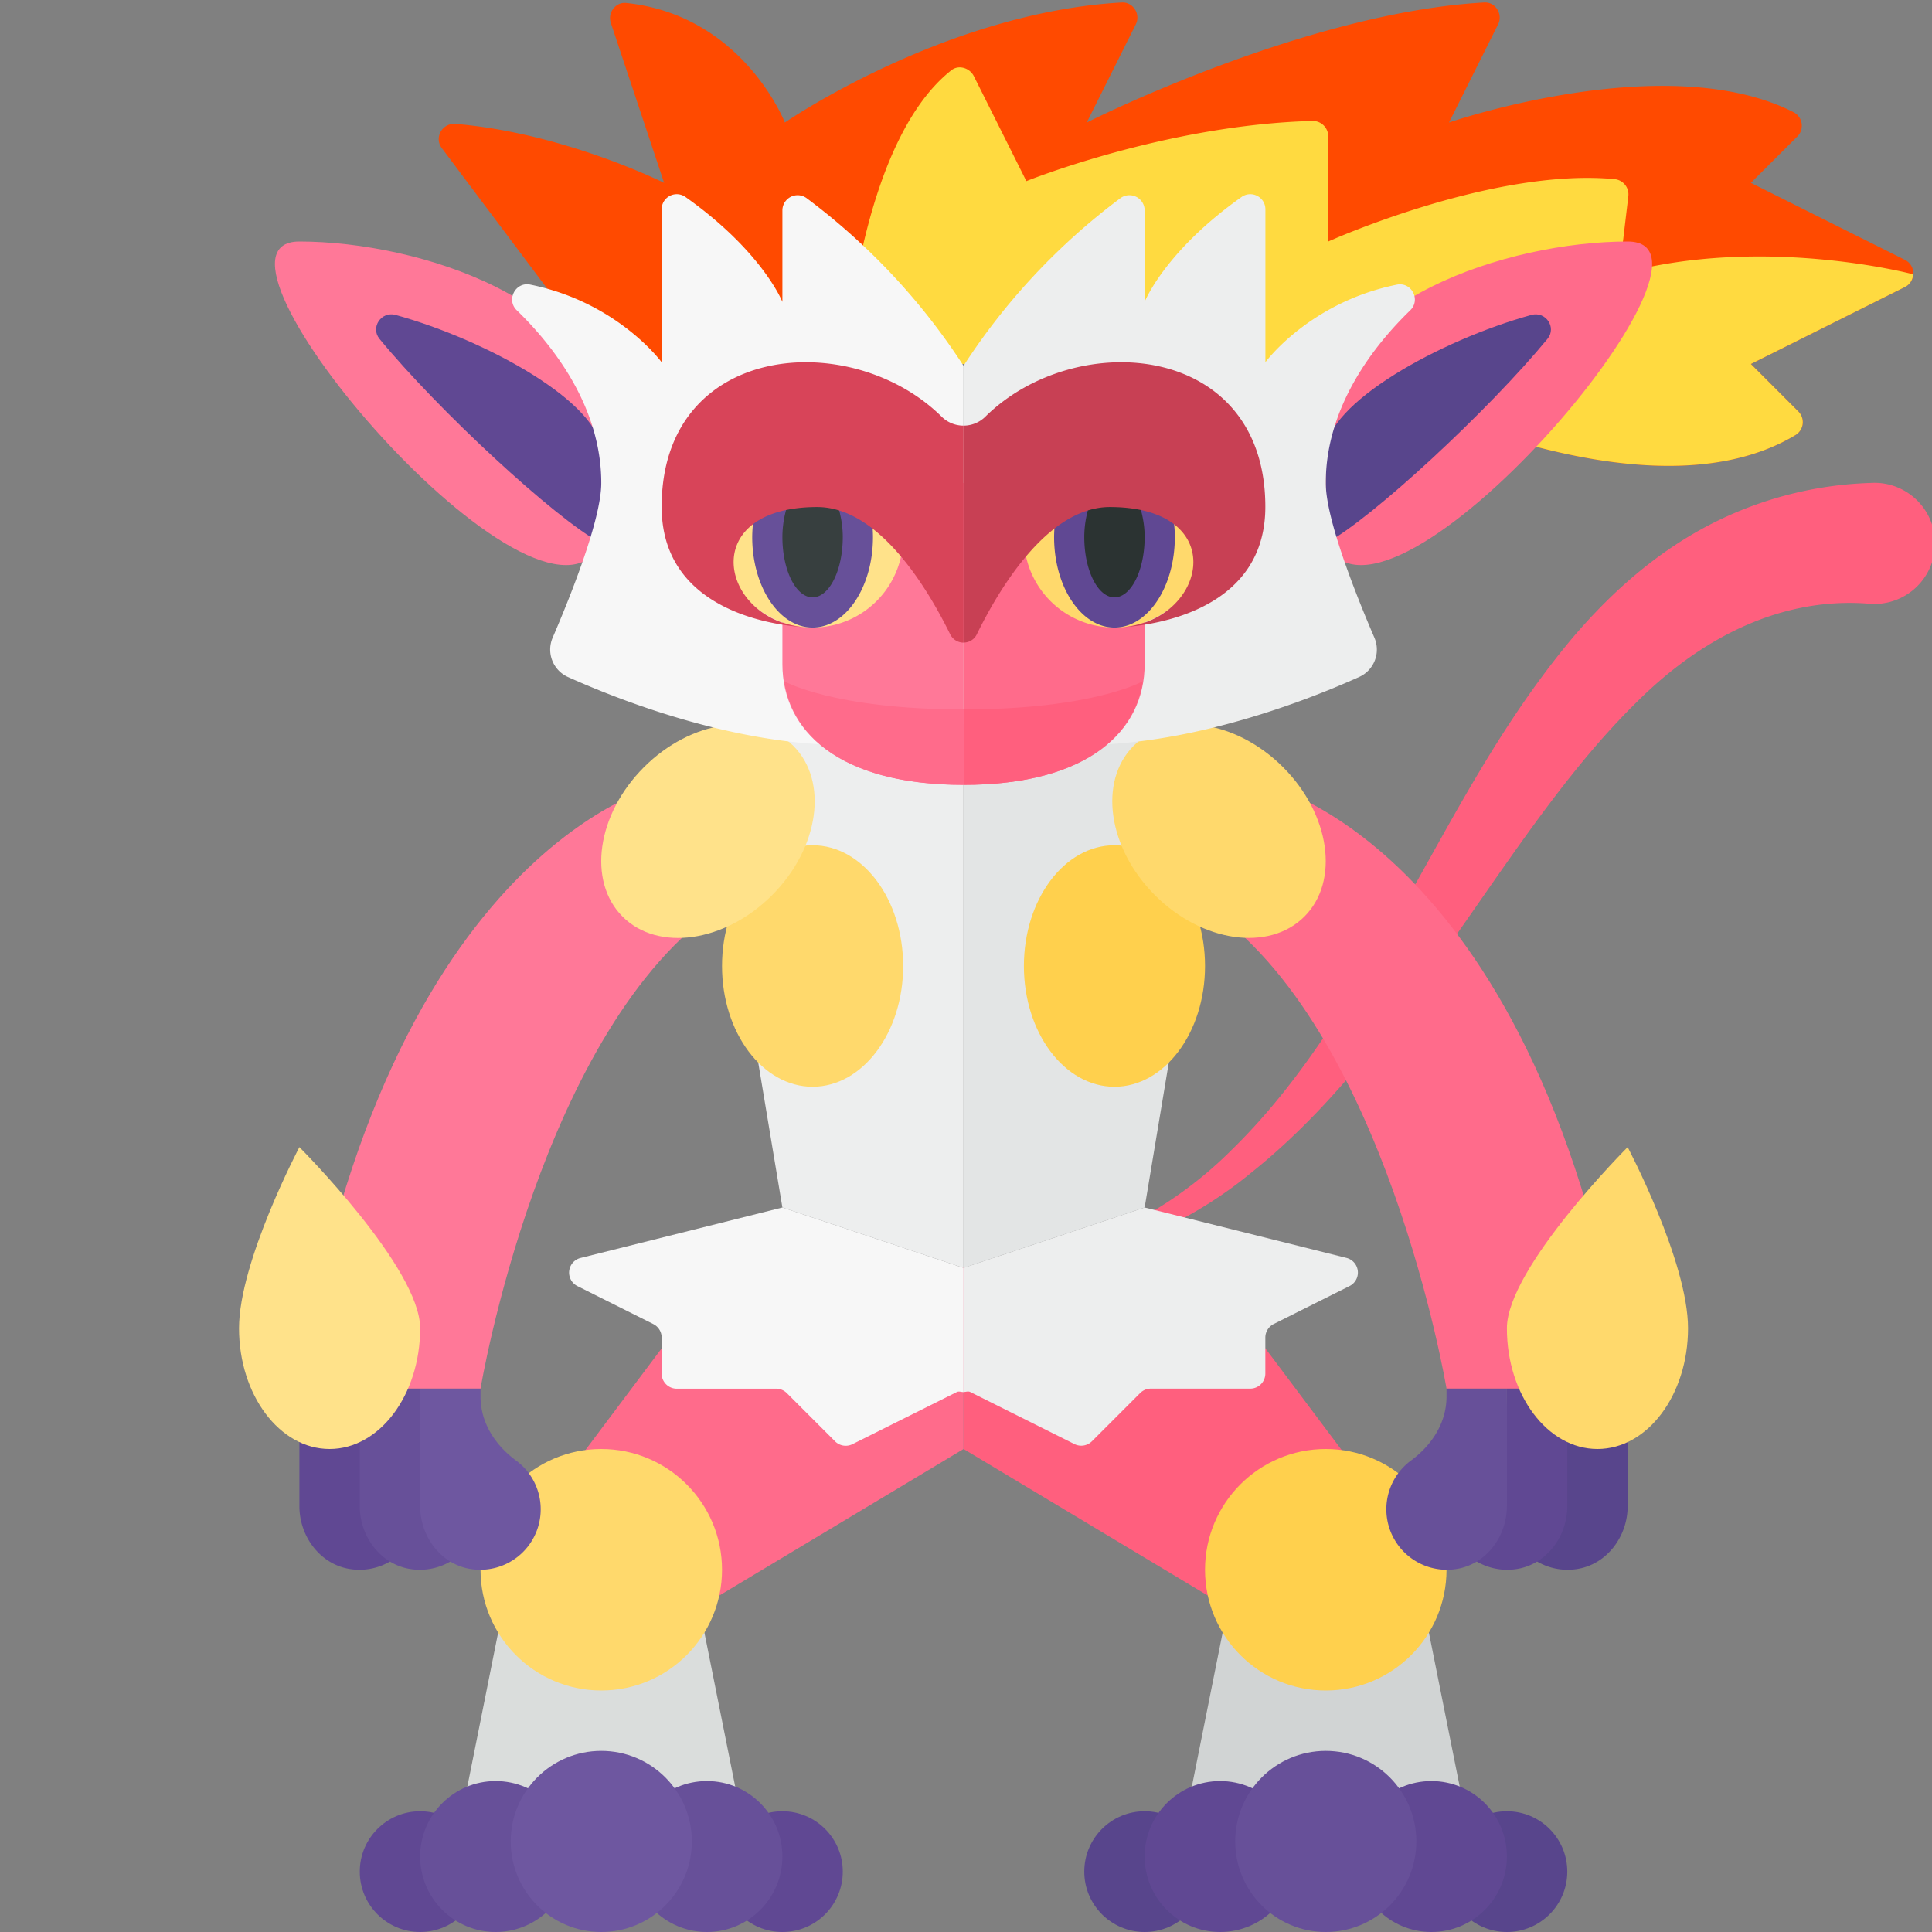 <svg xmlns="http://www.w3.org/2000/svg" width="32" height="32"><rect width="100%" height="100%" fill="#808080" stroke="none"/><path fill="#FF4A00" d="M10 6.029L7.317 2.452c-.131-.175.01-.418.228-.4 1.803.15 3.455.977 3.455.977l-.883-2.65c-.056-.167.079-.349.255-.33C12.308.253 13 2.029 13 2.029S15.645.206 18.58.041c.188-.011.317.195.232.363L18 2.029S21.609.205 24.584.041c.188-.01.313.195.229.363L24 2.029s3.603-1.243 5.707-.171a.252.252 0 01.063.402l-.77.769 2.553 1.276a.25.25 0 010 .447L29 6.029l.785.785a.25.25 0 01-.046.392C27.026 8.839 22 6.029 22 6.029H10z"/><path fill="#FFDA40" d="M29.739 7.206a.25.25 0 00.046-.392L29 6.029l2.553-1.276a.243.243 0 00.134-.21s-2.497-.664-4.87 0l.153-1.291a.254.254 0 00-.219-.284C24.727 2.771 22 4 22 4V2.258a.256.256 0 00-.259-.255C19.312 2.067 17 3 17 3l-.87-1.739c-.069-.137-.251-.193-.372-.098C14.217 2.378 14 6 14 6l.064.029H22s5.026 2.81 7.739 1.177z"/><path fill="#FF5F7E" d="M15.959 21a6.682 6.682 0 004.443-1.956c1.176-1.149 2.019-2.589 2.841-4.044.828-1.457 1.602-2.984 2.756-4.379.579-.691 1.275-1.345 2.129-1.827A6.211 6.211 0 0130.958 8l.044-.002a1.003 1.003 0 11-.044 2.001c-1.412-.113-2.742.523-3.856 1.637-1.12 1.101-2.042 2.514-3.014 3.896-.973 1.381-1.998 2.799-3.358 3.887-1.341 1.109-3.086 1.683-4.771 1.581z"/><path fill="#D1D4D4" d="M24.459 31h-5l1-5h3z"/><circle fill="#58458C" cx="18.959" cy="31" r="1"/><circle fill="#58458C" cx="24.959" cy="31" r="1"/><circle fill="#604893" cx="20.209" cy="30.75" r="1.25"/><circle fill="#604893" cx="23.709" cy="30.75" r="1.25"/><path fill="#FF6B8B" d="M15.959 21h-4l-3 4 2 2 5-3z"/><path fill="#FF5F7E" d="M15.959 21v3l5 3 2-2-3-4z"/><path fill="#FF6B8B" d="M21.959 9V7c0-2 3-3 5-3s-4 7-5 5z"/><path fill="#58458C" d="M21.959 7.483c0-.8 1.89-1.849 3.407-2.267.236-.065.421.208.265.397-.966 1.175-2.9 2.972-3.672 3.387V7.483z"/><path fill="#EDEEEE" d="M15.959 12h-3l-1 2 1 6 3 1z"/><path fill="#E3E5E5" d="M15.959 12v9l3-1 1-6-1-2z"/><path fill="#FF7898" d="M9.959 9V7c0-2-3-3-5-3s4 7 5 5z"/><path fill="#604893" d="M9.959 7.483c0-.8-1.89-1.849-3.407-2.267-.236-.065-.421.208-.266.397.966 1.175 2.9 2.972 3.673 3.387V7.483z"/><path fill="#FF7898" d="M10.959 13s-4.557 1-6 10h3s1-6 4-8l-1-2z"/><path fill="#DADDDC" d="M12.459 31h-5l1-5h3z"/><circle fill="#675099" cx="21.959" cy="30.5" r="1.5"/><circle fill="#FFD96C" cx="9.959" cy="26" r="2"/><circle fill="#FFD04D" cx="21.959" cy="26" r="2"/><ellipse fill="#FFD96C" cx="13.459" cy="16" rx="1.5" ry="2"/><ellipse fill="#FFD04D" cx="18.459" cy="16" rx="1.5" ry="2"/><ellipse transform="rotate(-45.001 11.726 13.768)" fill="#FFE28A" cx="11.726" cy="13.768" rx="2" ry="1.5"/><path fill="#604893" d="M5.959 23.131V23h-1v1.947c0 .498.34.96.832 1.04a1.002 1.002 0 00.759-1.794c-.349-.256-.591-.629-.591-1.062z"/><path fill="#675099" d="M6.959 23.131V23h-1v1.947c0 .498.34.96.832 1.04a1.002 1.002 0 00.759-1.794c-.349-.256-.591-.629-.591-1.062z"/><path fill="#6E57A0" d="M7.959 23.131V23h-1v1.947c0 .498.34.96.832 1.04a1.002 1.002 0 00.759-1.794c-.349-.256-.591-.629-.591-1.062z"/><path fill="#FFE28A" d="M6.959 22c0 1.105-.672 2-1.5 2s-1.5-.895-1.5-2 1-3 1-3 2 2 2 3z"/><path fill="#FF6B8B" d="M20.959 13s4.557 1 6 10h-3s-1-6-4-8l1-2z"/><path fill="#58458C" d="M25.959 23.131V23h1v1.947c0 .498-.34.96-.832 1.04a1.002 1.002 0 01-.759-1.794c.349-.256.591-.629.591-1.062z"/><path fill="#604893" d="M24.959 23.131V23h1v1.947c0 .498-.34.96-.832 1.04a1.002 1.002 0 01-.759-1.794c.349-.256.591-.629.591-1.062z"/><path fill="#675099" d="M23.959 23.131V23h1v1.947c0 .498-.34.96-.832 1.04a1.002 1.002 0 01-.759-1.794c.349-.256.591-.629.591-1.062z"/><path fill="#FFD96C" d="M24.959 22c0 1.105.672 2 1.5 2s1.5-.895 1.5-2-1-3-1-3-2 2-2 3z"/><ellipse transform="rotate(-45.001 20.19 13.768)" fill="#FFD96C" cx="20.191" cy="13.768" rx="1.5" ry="2"/><path fill="#F7F7F7" d="M15.959 6.059a10.77 10.77 0 00-2.599-2.777.252.252 0 00-.401.201V5s-.328-.833-1.606-1.738a.25.25 0 00-.394.205V6s-.725-.992-2.176-1.286c-.245-.05-.403.251-.224.425.589.571 1.4 1.588 1.4 2.861 0 .605-.514 1.885-.805 2.561a.498.498 0 00.252.652c1.142.514 4.239 1.712 6.553.787V6.059z"/><path fill="#EDEEEE" d="M23.135 4.715C21.684 5.009 20.959 6 20.959 6V3.467a.25.25 0 00-.394-.205C19.287 4.167 18.959 5 18.959 5V3.483a.252.252 0 00-.401-.201 10.77 10.77 0 00-2.599 2.777V12c2.314.926 5.411-.273 6.553-.787a.498.498 0 00.252-.652c-.291-.676-.805-1.956-.805-2.561 0-1.273.81-2.289 1.399-2.86.179-.174.021-.475-.223-.425z"/><path fill="#FF7898" d="M15.959 8h-3v3c0 1.105.929 2 3 2V8z"/><path fill="#FF6B8B" d="M15.959 13c2.071 0 3-.895 3-2V8h-3v5z"/><path fill="#FFD96C" d="M19.959 8.894a1.5 1.5 0 01-3 0c0-.5.672-.5 1.5-.5s1.5 0 1.5.5z"/><path fill="#604893" d="M19.459 8.894c0-.16-.021-.311-.052-.456-.259-.042-.586-.044-.948-.044s-.689.003-.948.044a2.166 2.166 0 00-.052.456c0 .828.448 1.5 1 1.5s1-.672 1-1.5z"/><path fill="#2B3332" d="M18.034 8.398a1.722 1.722 0 00-.075.496c0 .552.224 1 .5 1s.5-.448.5-1c0-.184-.032-.348-.075-.496a19.217 19.217 0 00-.85 0z"/><path fill="#FFE28A" d="M14.959 8.894a1.5 1.5 0 01-3 0c0-.5.672-.5 1.5-.5s1.5 0 1.5.5z"/><path fill="#675099" d="M14.459 8.894c0-.16-.021-.311-.052-.456-.259-.042-.586-.044-.948-.044s-.689.003-.948.044a2.166 2.166 0 00-.052.456c0 .828.448 1.5 1 1.5s1-.672 1-1.5z"/><path fill="#373F3F" d="M13.034 8.398a1.722 1.722 0 00-.075.496c0 .552.224 1 .5 1s.5-.448.5-1c0-.184-.032-.348-.075-.496a19.217 19.217 0 00-.85 0z"/><path fill="#FF6B8B" d="M15.959 11.75c-2.152 0-2.969-.466-2.969-.466.15.969 1.08 1.716 2.969 1.716v-1.25z"/><path fill="#FF5F7E" d="M18.928 11.284s-.817.466-2.969.466V13c1.888 0 2.818-.747 2.969-1.716z"/><path fill="#D84459" d="M15.959 7.05a.517.517 0 01-.365-.151c-1.502-1.48-4.635-1.232-4.635 1.495 0 2 2.5 2 2.5 2-1.5 0-2-1.993.075-1.996 1.026 0 1.832 1.351 2.203 2.106.046.093.134.14.222.14V7.05z"/><path fill="#C84054" d="M16.18 10.504c.37-.755 1.176-2.106 2.203-2.106 2.075.003 1.575 1.996.075 1.996 0 0 2.5 0 2.5-2 0-2.727-3.132-2.975-4.635-1.495a.515.515 0 01-.364.151v3.593a.242.242 0 00.221-.139z"/><path fill="#F7F7F7" d="M15.959 21l-3-1-3.344.836a.25.25 0 00-.051.466l1.257.629a.25.25 0 01.138.224v.596c0 .138.112.25.25.25h1.646a.25.25 0 01.177.073l.799.799a.25.25 0 00.289.047l1.727-.863c.035-.018.073 0 .112 0V21z"/><path fill="#EDEEEE" d="M16.07 23.056l1.727.863a.251.251 0 00.289-.047l.799-.799a.25.25 0 01.177-.073h1.646a.25.25 0 00.25-.25v-.596c0-.095.054-.181.138-.224l1.257-.629a.25.25 0 00-.051-.466L18.959 20l-3 1v2.056c.038 0 .076-.018.111 0z"/><circle fill="#604893" cx="6.959" cy="31" r="1"/><circle fill="#604893" cx="12.959" cy="31" r="1"/><circle fill="#675099" cx="8.209" cy="30.75" r="1.25"/><circle fill="#675099" cx="11.709" cy="30.75" r="1.25"/><circle fill="#6E57A0" cx="9.959" cy="30.5" r="1.5"/></svg>